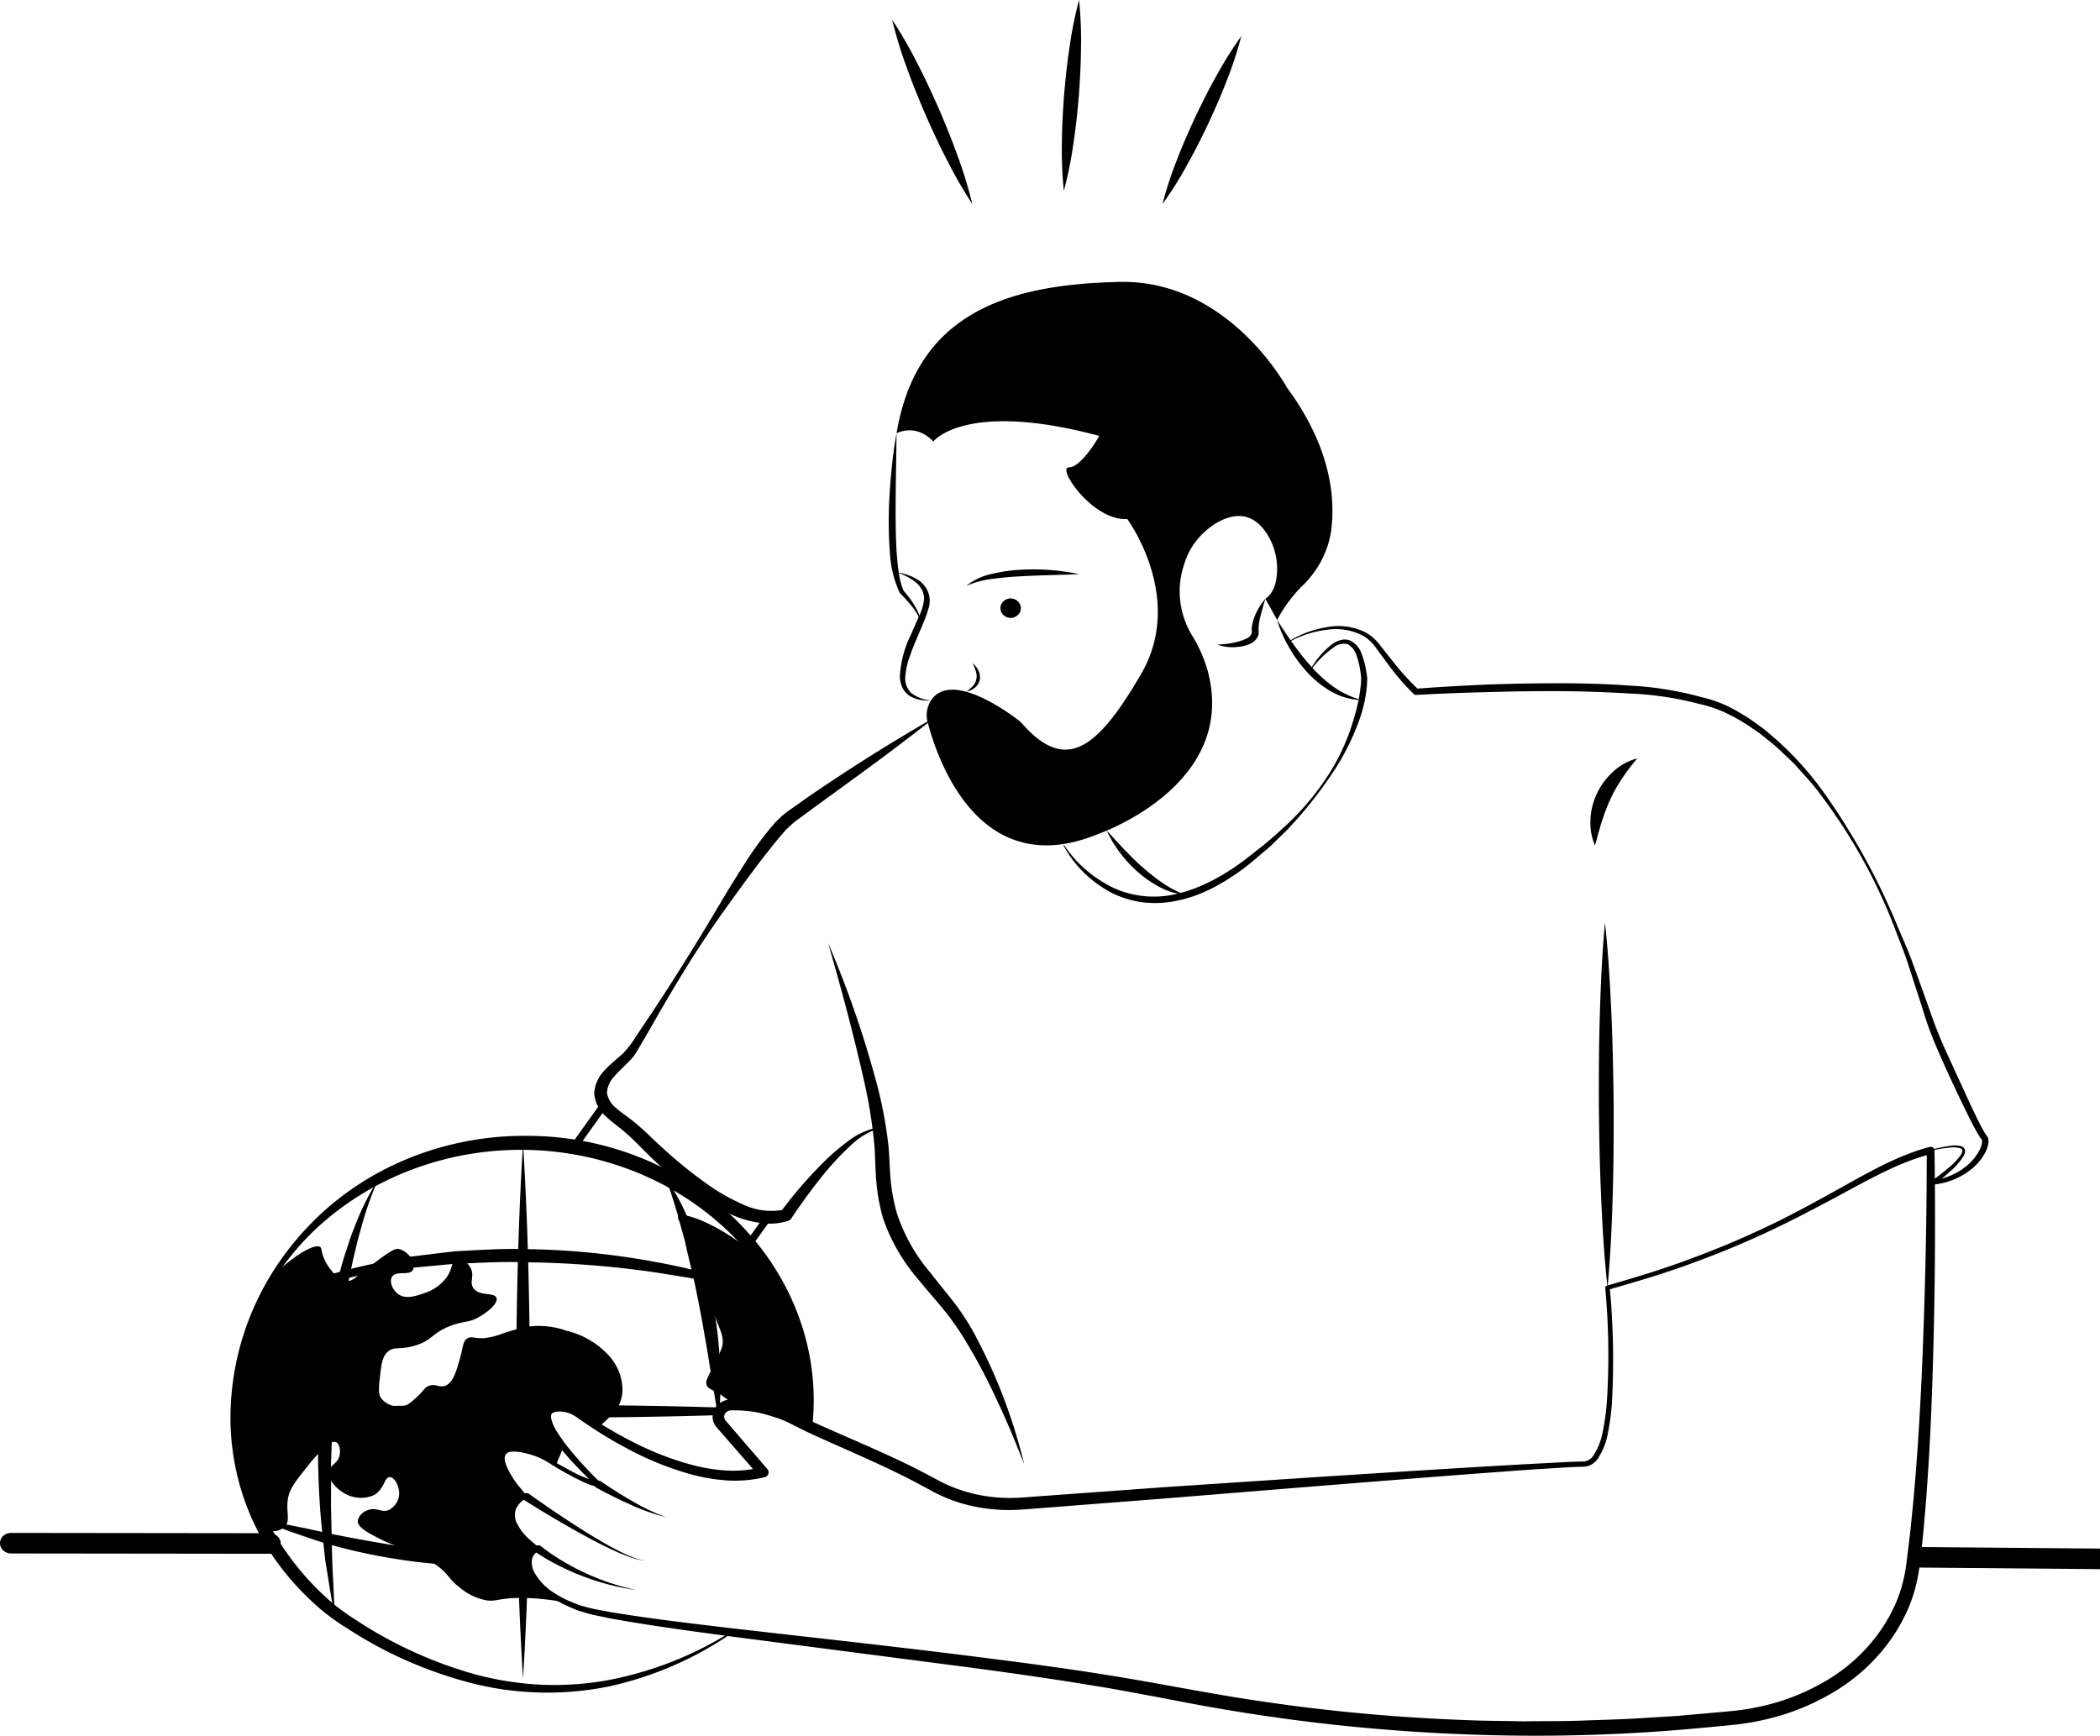<svg width="300" height="248" fill="none" xmlns="http://www.w3.org/2000/svg"><path d="M128.081 61.912s2.716-1.51 5.25 1.174c0 0 4.526-5.957 23.717-.799 0 0-2.535 4.488-4.345 4.488-1.811 0 3.44 7.713 8.328 7.378 0 0 8.328 11.234 1.991 22.134-6.245 10.743-10.732 14.155-16.926 7.187a4.574 4.574 0 00-.633-.594c-1.782-1.36-9.669-7.018-12.464-2.799a3.851 3.851 0 00-.474 3.108c1.276 4.949 7.242 23.178 24.523 15.903 0 0 20.138-6.995 15.388-23.565a19.892 19.892 0 00-2.192-4.818 12.26 12.26 0 01-1.655-5.004 12.043 12.043 0 01.62-5.203c.728-2.39 2.37-4.454 4.62-5.805 2.182-1.26 5.057-1.824 7.236 1.7a9.207 9.207 0 011.379 4.811c.004 1.544-.306 3.438-1.68 4.347l1.68 3.018a20.626 20.626 0 013.471-4.74c2.326-2.181 3.82-5.007 4.256-8.047.615-4.822-.125-12.023-6.329-20.414 0 0-8.328-15.427-23.898-15.091-15.569.335-28.966 4.192-31.863 21.63z" fill="#000"/><path d="M154.151 82.034a31.368 31.368 0 00-8.252-.63 22.298 22.298 0 00-4.132.58 8.632 8.632 0 00-3.729 1.727 13.45 13.45 0 013.891-1.015 44.456 44.456 0 014.029-.362c2.707-.156 5.428-.168 8.193-.3zm-26.07-.24a7.6 7.6 0 012.69 1.373c.372.284.674.637.888 1.036.214.4.335.837.355 1.282a6.863 6.863 0 01-.763 2.633l-1.184 2.696a15.328 15.328 0 00-1.514 5.779c.002.526.106 1.047.308 1.539.216.497.571.933 1.027 1.264.927.54 2.021.781 3.111.685a5.414 5.414 0 01-2.796-1.036 3.003 3.003 0 01-.725-1.134 2.818 2.818 0 01-.14-1.312 10.46 10.46 0 01.609-2.741c.304-.908.668-1.808 1.056-2.704.372-.903.774-1.8 1.136-2.725.174-.467.349-.932.485-1.425a3.69 3.69 0 00.169-1.573 3.417 3.417 0 00-.543-1.488 3.735 3.735 0 00-1.174-1.132 7.114 7.114 0 00-2.995-1.017z" fill="#000"/><path d="M128.081 61.912a62.278 62.278 0 00-.756 5.669 74.968 74.968 0 00-.35 5.707c-.032 1.907-.001 3.819.16 5.731.094 1.95.564 3.868 1.388 5.665a.267.267 0 00.045.06c.636.635 1.232 1.3 1.787 1.996.275.349.52.717.732 1.102.236.374.33.81.268 1.24a1.766 1.766 0 00-.074-1.314 8.096 8.096 0 00-.605-1.216 15.038 15.038 0 00-1.634-2.199l.046.061a10.333 10.333 0 01-.696-2.664c-.157-.92-.22-1.86-.295-2.795-.12-1.878-.14-3.768-.152-5.659 0-3.784.09-7.576.136-11.384zm10.863 32.866c.191.364.345.743.461 1.133.118.361.144.742.075 1.114-.056.367-.23.712-.498.988a6.551 6.551 0 01-.943.83 6.48 6.48 0 00.645-.214 3.55 3.55 0 00.577-.368c.373-.3.626-.709.715-1.16a2.266 2.266 0 00-.208-1.309 2.795 2.795 0 00-.824-1.014zm41.82-9.223a8.833 8.833 0 00-1.482 2.414 6.22 6.22 0 00-.41 1.38 3.425 3.425 0 00-.053.75l.005.193-.012.104a.348.348 0 01-.047.197 1.412 1.412 0 01-.768.676 6.45 6.45 0 01-1.263.443c-.93.232-1.887.36-2.85.383a6.434 6.434 0 002.994.331 5.663 5.663 0 001.535-.364c.288-.103.551-.258.773-.456a2.18 2.18 0 00.525-.697 1.1 1.1 0 00.093-.465l.004-.235-.008-.147a3.862 3.862 0 01.015-.608c.04-.43.112-.856.216-1.277.206-.861.476-1.727.733-2.622zm1.68 3.018a17.764 17.764 0 001.698 3.903 19.307 19.307 0 002.552 3.515 14.243 14.243 0 003.47 2.81 9.398 9.398 0 004.365 1.23 13.035 13.035 0 01-3.927-1.833 18.95 18.95 0 01-3.143-2.81 32.936 32.936 0 01-2.646-3.283c-.811-1.15-1.617-2.317-2.369-3.532zm-13.266 39.238a16.437 16.437 0 01-3.224-1.747 27.082 27.082 0 01-2.81-2.231c-.91-.778-1.725-1.648-2.572-2.499l-1.232-1.318c-.402-.45-.802-.903-1.244-1.337.252.544.546 1.069.838 1.598.331.504.656 1.017 1.02 1.505.735.98 1.569 1.891 2.493 2.721a15.705 15.705 0 003.083 2.169 9.259 9.259 0 003.648 1.139z" fill="#000"/><path d="M187.29 95.689a14.09 14.09 0 013.298-3.23c.267-.218.591-.368.939-.437a2.227 2.227 0 011.051.047 2.78 2.78 0 011.212 1.597c.247.694.426 1.408.532 2.133.054.36.102.735.137 1.082-.002.33-.033.717-.069 1.078a23.724 23.724 0 01-.884 4.372 30.547 30.547 0 01-3.677 8.293 38.547 38.547 0 01-5.928 7.138 81.987 81.987 0 01-3.53 3.1c-1.249.954-2.443 1.98-3.744 2.856-.627.47-1.319.851-1.974 1.281-.694.369-1.36.789-2.083 1.102a20.067 20.067 0 01-4.421 1.605 13.902 13.902 0 01-9.182-.893c-2.853-1.41-5.25-3.498-6.943-6.05a.053.053 0 00-.068-.02.05.05 0 00-.024.028.048.048 0 00.002.035c1.473 2.77 3.789 5.082 6.662 6.65a13.89 13.89 0 004.766 1.48c1.683.184 3.387.084 5.031-.296a19.173 19.173 0 004.668-1.681c.748-.344 1.427-.789 2.137-1.187.666-.455 1.371-.864 2.003-1.357 1.325-.922 2.485-1.998 3.711-3.01.625-.492 1.155-1.08 1.729-1.622.553-.562 1.152-1.082 1.665-1.676a58.858 58.858 0 005.822-7.317 35.07 35.07 0 004.18-8.249c.494-1.468.816-2.981.962-4.513.027-.393.052-.759.043-1.185a21.623 21.623 0 00-.174-1.164 11.873 11.873 0 00-.626-2.263 3.097 3.097 0 00-.628-1.11 3.387 3.387 0 00-1.043-.801 2.188 2.188 0 00-1.409-.026 3.952 3.952 0 00-1.151.583 12.175 12.175 0 00-3.085 3.596c0 .006 0 .012.002.018a.052.052 0 00.023.028.059.059 0 00.037.004.058.058 0 00.031-.02zm46.606 12.671a7.922 7.922 0 00-3.468 1.921 9.891 9.891 0 00-2.314 3.136 9.611 9.611 0 00-.804 5.562c.115.616.291 1.22.525 1.806.234-.606.34-1.191.513-1.763.185-.568.296-1.133.501-1.674.328-1.073.73-2.126 1.204-3.151a22.101 22.101 0 011.663-2.95 28.584 28.584 0 012.18-2.887zm-4.613 23.476c-.407 4.348-.606 8.695-.731 13.042-.139 4.347-.153 8.693-.144 13.039.048 4.345.123 8.691.322 13.036.185 4.344.445 8.689.916 13.032.41-4.348.61-8.696.734-13.042.138-4.347.153-8.693.141-13.039-.051-4.345-.126-8.691-.325-13.036-.186-4.345-.445-8.689-.913-13.032zm-96.82-28.727a256.772 256.772 0 00-11.407 7.014 283.689 283.689 0 00-5.556 3.707l-2.734 1.934c-.479.333-.931.699-1.351 1.095l-.649.629-.547.642a47.732 47.732 0 00-3.869 5.323 211.64 211.64 0 00-3.41 5.514 360.783 360.783 0 01-6.75 11.023 278.166 278.166 0 01-3.541 5.419l-1.799 2.689a14.135 14.135 0 01-1.89 2.458c-.766.696-1.678 1.386-2.472 2.252-.94.908-1.507 2.092-1.6 3.347.072 1.286.677 2.497 1.69 3.381.432.404.887.788 1.362 1.15.426.318.84.652 1.244.996a33.486 33.486 0 012.325 2.202 73.582 73.582 0 002.392 2.324 54.365 54.365 0 005.228 4.263 30.446 30.446 0 006.076 3.372c1.134.445 2.325.75 3.545.909a8.885 8.885 0 003.816-.307.823.823 0 00.469-.337l.007-.011a75.677 75.677 0 012.542-3.621 65.422 65.422 0 012.759-3.496 40.21 40.21 0 013.09-3.23 10.633 10.633 0 013.775-2.418l.008-.003a.103.103 0 00.059-.047.093.093 0 00.008-.071.102.102 0 00-.046-.058.112.112 0 00-.076-.012 10.525 10.525 0 00-4.229 2.081 30.711 30.711 0 00-3.485 3.044 61.047 61.047 0 00-5.948 6.926l.475-.348a9.452 9.452 0 01-5.922-.797 28.24 28.24 0 01-5.544-3.242 59.394 59.394 0 01-5.055-4.07 71.086 71.086 0 01-2.388-2.2 35.964 35.964 0 00-2.52-2.261 27.758 27.758 0 00-1.373-1.04c-.427-.33-.833-.612-1.19-.948a3.433 3.433 0 01-1.273-2.158c.055-.87.43-1.697 1.061-2.342.648-.772 1.466-1.471 2.26-2.311.21-.22.406-.45.587-.69l.459-.718.824-1.402 1.613-2.797a262.163 262.163 0 013.26-5.566c2.226-3.682 4.571-7.302 7.112-10.804 2.519-3.497 5.074-7.037 7.803-10.267l.516-.598.538-.509a9.909 9.909 0 011.196-1.009l2.659-1.956 5.368-3.904c3.587-2.6 7.128-5.262 10.622-7.987a.095.095 0 00.018-.133.112.112 0 00-.142-.026z" fill="#000"/><path d="M118.305 134.742c1.851 6.444 3.599 12.904 5.06 19.389a70.735 70.735 0 011.57 9.749c.1 1.576.11 3.316.259 5.003.146 1.72.457 3.424.929 5.093 1.111 3.299 2.892 6.371 5.247 9.051 1.088 1.344 2.241 2.644 3.32 3.95.519.648 1.046 1.291 1.512 1.985.5.67.952 1.373 1.402 2.08a80.1 80.1 0 014.742 8.873c1.464 3.031 2.726 6.145 3.96 9.279a77.657 77.657 0 00-7.259-18.894 33.573 33.573 0 00-2.875-4.355c-1.067-1.365-2.159-2.669-3.188-4.016a25.208 25.208 0 01-4.825-8.478 25.398 25.398 0 01-.908-4.737c-.168-1.632-.163-3.226-.325-4.972a61.789 61.789 0 00-1.957-9.946 147.196 147.196 0 00-6.664-19.054zm-79.789 87.262a1.65 1.65 0 001.122-.429c.298-.276.465-.649.465-1.039 0-.39-.166-.764-.463-1.039a1.65 1.65 0 00-1.122-.431l-36.929-.045h-.002a1.672 1.672 0 00-.607.111 1.611 1.611 0 00-.515.318 1.479 1.479 0 00-.344.477 1.374 1.374 0 000 1.124c.079.179.196.341.343.477.147.137.322.245.514.319.193.074.399.112.607.112l36.929.045h.002zm234.921-.975l46.563.407-.03 2.939-46.563-.407.03-2.939zM144.375 88.295a1.568 1.568 0 01-1.034-.426 1.346 1.346 0 01-.424-.972c0-.363.152-.711.424-.972.272-.26.643-.413 1.034-.426.391.013.761.165 1.033.426.272.26.424.61.424.972s-.152.71-.424.972c-.272.26-.642.413-1.033.426z" fill="#000"/><path d="M104.446 233.153c-5.331 3.366-11.331 5.72-17.652 6.924a43.44 43.44 0 01-9.53.632 45.017 45.017 0 01-9.403-1.478c-6.12-1.726-11.892-4.367-17.09-7.82a29.612 29.612 0 01-3.687-2.721 37.7 37.7 0 01-3.238-3.208 40.191 40.191 0 01-5.206-7.321l.101.396v-.031a.808.808 0 00-.1-.373 39.68 39.68 0 01-3.043-7.076 34.902 34.902 0 01-1.49-7.516l-.004-.053-.006-.035c-.015-.05.003-.026-.015.065l.01-.154a33.189 33.189 0 012.292-15.177c1.985-4.837 5.06-9.227 9.021-12.877 3.914-3.588 8.564-6.413 13.677-8.308a44.113 44.113 0 0116.089-2.727 43.994 43.994 0 0115.966 3.286c5.032 2.072 9.565 5.058 13.33 8.78 3.776 3.735 6.714 8.127 8.646 12.922a37.508 37.508 0 012.634 15.182.094.094 0 00.03.072c.01.01.021.018.034.023a.15.15 0 00.042.009c.027 0 .054-.01.075-.026a.104.104 0 00.036-.066 34.542 34.542 0 00-1.587-15.596c-1.733-5.089-4.609-9.779-8.441-13.763-3.841-4.016-8.55-7.239-13.823-9.461a43.546 43.546 0 00-16.815-3.366 43.918 43.918 0 00-16.758 3.144c-5.286 2.125-10.03 5.257-13.922 9.193-3.855 3.883-6.862 8.422-8.853 13.365a39.175 39.175 0 00-2.832 15.488l.01-.153a.84.84 0 00.006.358l-.011-.088c.077 2.648.452 5.28 1.119 7.856a34.375 34.375 0 002.873 7.487l-.1-.394v.01a.782.782 0 00.091.379l.01.018a36.78 36.78 0 005.45 7.669 39.657 39.657 0 003.435 3.318 33.439 33.439 0 003.945 2.82c5.385 3.503 11.378 6.127 17.719 7.756a44.088 44.088 0 0019.511.442c6.362-1.405 12.345-4.006 17.578-7.64a.102.102 0 00.043-.065.094.094 0 00-.017-.074.118.118 0 00-.069-.042.116.116 0 00-.08.015h-.001z" fill="#000"/><path d="M95.118 168.434c.29.72.534 1.45.78 2.177.24.729.476 1.456.688 2.19.235.725.425 1.463.612 2.203l.613 2.197-.031-.184a.71.71 0 00.051.244.755.755 0 00.173.256.847.847 0 00.587.236l-.77-.543c.445 2.127.995 4.22 1.463 6.334.43 2.122.862 4.245 1.224 6.382.377 2.136.751 4.273 1.067 6.427.36 2.149.7 4.308 1.104 6.472.212-2.186.282-4.383.21-6.577a59.438 59.438 0 00-.487-6.569c-.296-2.179-.652-4.356-1.17-6.505-.235-1.078-.552-2.142-.877-3.201-.326-1.059-.627-2.124-.98-3.173l-.772-.544a.869.869 0 01.311.063.81.81 0 01.261.168.707.707 0 01.219.486l-.032-.184c-.584-1.45-1.124-2.905-1.817-4.313a24.726 24.726 0 00-2.427-4.042zm-41.05-.001a38.665 38.665 0 00-3.554 7.24c-.512 1.246-.875 2.531-1.317 3.799-.393 1.279-.719 2.574-1.078 3.863a93.353 93.353 0 00-2.41 15.781 118.382 118.382 0 00-.014 15.915c.175 2.646.496 5.282.77 7.916.438 2.62.818 5.242 1.322 7.845-.046-2.651-.228-5.282-.33-7.917l-.178-7.896c.015-1.315.022-2.629.012-3.942l-.007-1.97.075-1.968.113-3.934.262-3.926c.337-5.233.981-10.444 1.932-15.612l.816-3.857c.328-1.273.59-2.567.978-3.828a47.839 47.839 0 012.608-7.509zm21.452 51.75a9.03 9.03 0 01-1.65-2.057c.011.881.032 1.753.054 2.635.137 6.367.401 12.734.793 19.101.391-6.367.655-12.734.793-19.101 0-.196.01-.382.01-.578zm-.285-6.298s-.698-.774-1.46-1.793c.011.989.022 1.989.043 2.978a4.042 4.042 0 011.417-1.185zm-1.533-13.176v1.881l.031 4.614c.669.05 1.329.172 1.968.362l.031-4.976v-1.881c-.042-12.43-.233-24.851-1.015-37.281-.772 12.43-.973 24.851-1.015 37.281z" fill="#000"/><path d="M112.225 185.727a91.121 91.121 0 00-18.334-5.37 108.641 108.641 0 00-19.191-1.888c-3.227-.089-6.447.151-9.666.317-1.603.166-3.2.381-4.8.57-.797.104-1.6.18-2.393.307l-2.366.47a84.031 84.031 0 00-18.258 5.594c1.544-.408 3.077-.831 4.597-1.27l2.282-.65c.764-.205 1.554-.329 2.328-.498l4.64-1c1.557-.276 3.13-.485 4.692-.73l2.344-.356c.784-.096 1.575-.153 2.362-.232 1.577-.141 3.15-.31 4.725-.429 3.165-.108 6.322-.332 9.49-.213 6.341.051 12.67.535 18.934 1.447l4.695.754c1.554.304 3.119.574 4.669.907 3.118.613 6.191 1.397 9.25 2.27zm-36.567 37.63l-9.727-1.162c-3.218-.421-6.428-.867-9.619-1.403-3.195-.508-6.376-1.108-9.552-1.739-1.573-.367-3.16-.698-4.756-1.023l-1.203-.229-1.183-.285a79.055 79.055 0 00-2.403-.526 75.68 75.68 0 002.212 1.017c.74.339 1.499.64 2.274.903 1.54.536 3.088 1.067 4.651 1.562a81.77 81.77 0 009.608 2.172 74.399 74.399 0 0019.698.713zm40.315-21.707a343.799 343.799 0 00-6.25-.294 14.83 14.83 0 011.671.52 668.47 668.47 0 004.579-.226zm-82.513 0a601.9 601.9 0 0020.623.735c6.547.137 13.083.186 19.618.206h2.031c.825 0 1.64-.01 2.464-.01-.084-.813.35-1.352 1.576-1.411a4.842 4.842 0 012.982.921c.19.137.402.284.645.451 6.42-.039 12.836-.154 19.249-.343.026-.211.097-.415.21-.6.112-.185.264-.348.445-.478-9.19-.293-18.38-.382-27.571-.411h-2.03c-6.536.02-13.072.069-19.619.206a557.14 557.14 0 00-20.623.734z" fill="#000"/><path d="M98.586 176.995a.01.01 0 00.001.004l.002.003.004.002.004.001a24.176 24.176 0 012.274 5.397c.01.02.01.049.021.069.793 2.83.402 3.35 1.449 6.141.592 1.577 1.121 2.488.825 3.791a14.399 14.399 0 01-1.068 2.38c-.127.245-.254.51-.402.804-.73 1.489-.91 1.841-.751 2.292.201.548.666.617 1.523 1.097.302.163.588.35.856.558a9.15 9.15 0 011.396 1.195 18.916 18.916 0 019.043 2.185c.655.342 1.364.685 2.126 1.048h.01c.032-.421.042-.843.064-1.264.01-.353.01-.695.01-1.048.008-5.497-1.269-10.931-3.744-15.927l-.01-.01h-.011a36.42 36.42 0 00-3.553-5.789c-4.601-4.153-9.561-6.308-11.21-6.299a.738.738 0 00-.498.137c-.37.343.518 1.284 1.64 3.233zM33.46 201.65c0 .324 0 .647.021.97 0 .274.022.539.032.813 0 .049.01.098.01.147.003.285.02.569.054.852a35.676 35.676 0 004.114 14.076c.03.018.061.031.095.04v.009c.277.122.573.202.878.236.355.033.715-.004 1.054-.108.339-.105.65-.275.913-.5.01-.01.021-.029.042-.039.857-.872.17-2.086.444-3.908.233-1.509 1.09-2.577 2.792-4.702a22.01 22.01 0 012.475-2.743c.624-.558 1.206-.901 1.618-.744.518.215.677 1.234.487 1.978-.286 1.117-1.259 1.215-1.47 2.116-.286 1.185 1.015 2.557 2.125 3.184.62.386 1.338.617 2.083.67a4.616 4.616 0 002.169-.367c1.523-.823 1.48-2.576 2.295-2.576.645.01 1.216 1.107 1.311 1.969a2.565 2.565 0 01-.286 1.573 2.841 2.841 0 01-1.184 1.16c-1.047.411-1.724-.441-2.95 0a2.237 2.237 0 00-.955.577 1.996 1.996 0 00-.515.941c-.053.931 1.322 1.656 3.109 2.576 2.041 1.049 2.676 1 5.076 2.126.233.108.445.206.645.304.939.4 1.82.907 2.623 1.508 1.65 1.254 1.491 1.812 3.11 3.037a8.301 8.301 0 003.764 1.822c1.28.196 1.545-.167 3.766-.304a16.234 16.234 0 011.512-.029c.972.012 1.943.071 2.908.176 1.13.104 2.251.284 3.353.539-5.669-2.674-6.42-6.72-4.061-7.68 0 0-6.705-4.711-1.682-7.464 0 0-8.122-8.953 1.047-6.152a9.633 9.633 0 012.158.99c.285.166.613.372.983.588l1.09-2.567v-.01c-2.148-2.703-3.586-5.436-.74-5.564a4.842 4.842 0 012.981.921 64.505 64.505 0 002.782 1.852l2.4-2.293a6.029 6.029 0 00.984-2.723 7.188 7.188 0 00-.574-3.118 7.667 7.667 0 00-1.88-2.641c-1.507-1.479-3.435-2.532-5.562-3.037a11.71 11.71 0 00-5.246-.607 13.17 13.17 0 00-.941.186c-1.037.225-2.105.558-2.655.725-.935.393-1.93.65-2.95.764-1.333.058-1.703-.314-2.285 0-.73.372-.613 1.155-1.153 3.026-.539 1.852-.983 3.419-2.125 3.791-.857.275-1.322-.372-2.295 0-.635.245-.635.598-1.629 1.519-.878.803-1.322 1.204-1.967 1.361a3.337 3.337 0 01-1.844-.133 3.068 3.068 0 01-1.434-1.081c-.127-.206-.36-.637-.16-2.42.244-2.253.36-3.379 1.143-4.094.952-.872 1.692-.236 3.934-.912 2.57-.773 2.38-1.851 5.235-2.879 1.915-.686 2.422-.363 3.924-1.215 1.216-.686 2.76-1.959 2.464-2.733-.328-.823-2.443-.186-3.278-1.361-.656-.911.253-1.803-.487-3.037-.433-.705-1.332-1.381-1.967-1.205-.698.186-.434 1.234-1.311 2.576-.813 1.148-2.027 2.002-3.438 2.42-1.068.362-2.39.813-3.437.156-.93-.577-1.449-1.9-.983-2.576.603-.872 2.432-.127 2.95-.911a1.401 1.401 0 00-.01-1.185 2.71 2.71 0 00-.728-1.153 3.003 3.003 0 00-1.229-.698c-.539-.079-1.089.107-4.262 2.576-.169.137-.338.264-.486.382l-.01.01c-1.682 1.322-1.99 1.616-2.613 1.587a2.094 2.094 0 01-.603-.128 3.193 3.193 0 01-.91-.539 7.342 7.342 0 01-1.755-2.37c-.54-1.156-.328-1.626-.656-1.822-.761-.451-3.48 1.058-6.335 3.771a35.064 35.064 0 00-2.157 3.801 35.725 35.725 0 00-3.66 13.243c-.031.441-.052.892-.073 1.342-.011.441-.022.892-.022 1.342zM154.151 0a57.096 57.096 0 00-1.363 6.762c-.349 2.26-.575 4.53-.777 6.801-.163 2.274-.299 4.55-.312 6.834-.048 2.294.045 4.59.28 6.874a56.285 56.285 0 001.366-6.762c.349-2.26.575-4.53.774-6.802.16-2.274.296-4.55.309-6.833A56.159 56.159 0 00154.151 0zm-15.249 29.152a61.676 61.676 0 00-2.099-6.867c-.798-2.253-1.71-4.462-2.645-6.664-.971-2.188-1.967-4.366-3.077-6.502a63.287 63.287 0 00-3.627-6.297 61.216 61.216 0 002.096 6.868c.798 2.252 1.711 4.462 2.647 6.662.974 2.187 1.97 4.366 3.08 6.502a64.052 64.052 0 003.625 6.298zm38.422-23.98a54.887 54.887 0 00-3.567 5.691c-1.092 1.936-2.071 3.918-3.028 5.909-.92 2.005-1.817 4.02-2.6 6.08a52.102 52.102 0 00-2.056 6.3 54.072 54.072 0 003.57-5.69c1.092-1.937 2.071-3.919 3.025-5.91.918-2.006 1.815-4.021 2.598-6.082a52.678 52.678 0 002.058-6.298zm98.497 159.249c.947-.223 1.91-.379 2.881-.467.46-.054.927-.011 1.367.127.415.139.284.562.054.93a10.02 10.02 0 01-1.911 1.972 31.549 31.549 0 01-2.236 1.729.298.298 0 00-.126.201c-.012.08.011.16.064.224a.356.356 0 00.303.117c2.001-.206 3.886-.973 5.403-2.199a7.672 7.672 0 001.881-2.189c.251-.432.43-.896.531-1.377a1.87 1.87 0 00-.018-.845 1.196 1.196 0 00-.277-.481c-.041-.068-.079-.091-.139-.197-.882-1.487-1.635-3.169-2.402-4.783l-2.25-4.909c-.755-1.64-1.519-3.261-2.166-4.921-.666-1.66-1.206-3.342-1.832-5.039l-1.835-5.076c-.624-1.687-1.389-3.328-2.075-4.993a96.558 96.558 0 00-10.498-19.02 45.408 45.408 0 00-7.507-8.173c-.36-.302-.71-.615-1.079-.909l-1.153-.831a24.143 24.143 0 00-2.4-1.556 18.106 18.106 0 00-5.466-2.18l.108.025a47.207 47.207 0 00-10.157-1.636c-3.406-.256-6.817-.338-10.222-.341-3.406.001-6.808.063-10.209.184-3.399.149-6.791.338-10.187.595l.356.112A35.756 35.756 0 01199 94.518l-1.698-2.132a6.969 6.969 0 00-2.092-1.957 8.632 8.632 0 00-5.736-.803 14.845 14.845 0 00-5.34 1.985.06.06 0 00-.017.015.07.07 0 00-.009.02.075.075 0 000 .02.07.07 0 00.009.02c.009.012.023.02.038.023a.07.07 0 00.045-.008 14.686 14.686 0 015.331-1.714 8.36 8.36 0 015.331.926 6.26 6.26 0 011.846 1.855l1.63 2.198a32.222 32.222 0 003.646 4.211.437.437 0 00.325.114l.031-.001c3.378-.192 6.77-.317 10.157-.4 3.388-.1 6.776-.152 10.161-.137 3.387.009 6.767.138 10.134.333 3.347.133 6.666.628 9.889 1.474l.072.017.037.007a18.534 18.534 0 015.096 1.966c.817.438 1.605.923 2.359 1.451l1.143.782c.367.278.717.576 1.077.864a24.267 24.267 0 012.087 1.799c.654.641 1.351 1.247 1.972 1.918 1.214 1.363 2.485 2.689 3.552 4.164 4.395 5.831 7.933 12.179 10.518 18.875.626 1.681 1.328 3.334 1.89 5.033l1.652 5.105c.564 1.688 1.042 3.442 1.715 5.122.64 1.695 1.397 3.346 2.131 4.987.732 1.648 1.517 3.275 2.296 4.906.805 1.633 1.538 3.244 2.529 4.866.081.123.173.24.275.349-.007.055.043.018.044.107.035.158.036.32.004.478a3.878 3.878 0 01-.425 1.13 7.448 7.448 0 01-1.646 2c-1.365 1.169-3.083 1.925-4.924 2.165l.242.542a31.754 31.754 0 002.225-1.829 9.991 9.991 0 001.892-2.169c.133-.226.211-.476.23-.732a.677.677 0 00-.14-.41.762.762 0 00-.369-.261 3.535 3.535 0 00-1.538-.086 20.76 20.76 0 00-2.886.61.067.067 0 00-.021.009.046.046 0 00-.014.017.037.037 0 00-.007.02.038.038 0 00.002.021.053.053 0 00.027.032.064.064 0 00.043.006z" fill="#000"/><path d="M73.862 212.036a15.94 15.94 0 01-1.244-2.001 5.603 5.603 0 01-.424-1.064 1.61 1.61 0 01-.02-1.043.9.9 0 01.343-.363 1 1 0 01.498-.138c.394-.042.792-.03 1.183.035.807.135 1.598.343 2.362.62.756.297 1.474.671 2.14 1.116.697.434 1.41.851 2.13 1.257.724.402 1.454.795 2.214 1.151a10.39 10.39 0 002.44.876c.079.015.16.006.234-.025a.37.37 0 00.173-.148.33.33 0 00-.054-.412l-.018-.017a56.432 56.432 0 01-4.921-5.401l.094.264v-.009a.402.402 0 00-.085-.253l-.008-.01a22.407 22.407 0 01-1.31-1.875 5.913 5.913 0 01-.85-1.938c-.1-.669.133-.871.865-.967a3.994 3.994 0 012.072.391c.332.162.646.355.935.577.33.24.666.466 1.003.688.677.443 1.334.908 2.027 1.333a62.875 62.875 0 004.233 2.432 43.676 43.676 0 009.202 3.64 26.92 26.92 0 005.009.786c1.728.084 3.46-.075 5.136-.472a.81.81 0 00.336-.173.722.722 0 00.207-.301.685.685 0 00-.129-.681l-.012-.014-4.016-4.658-1.972-2.293a.867.867 0 01-.137-.782.82.82 0 01.2-.334c.056-.054.118-.104.184-.148a.959.959 0 01.176-.094c.156-.058.323-.084.49-.077a18.062 18.062 0 012.275.1 15.69 15.69 0 012.99.61c.485.157.962.293 1.455.465.47.173.933.37 1.386.586l2.833 1.413a.863.863 0 00.379.09h.033l-.397-.088c5.333 2.467 10.714 4.645 15.788 7.362l1.91 1.031a21.757 21.757 0 006.473 2.261c1.512.282 3.05.42 4.592.412 1.565-.01 3.024-.182 4.493-.281l17.662-1.369 17.656-1.436c11.771-.943 23.543-1.904 35.32-2.739l4.415-.268a58.432 58.432 0 012.192-.088c.438.007.87-.086 1.26-.272.369-.197.687-.466.932-.789a9.811 9.811 0 001.551-3.984c.261-1.361.439-2.734.533-4.113.3-5.484.196-10.98-.313-16.451l-.232.314c4.066-1.158 8.129-2.347 12.078-3.825 3.966-1.44 7.85-3.065 11.637-4.871 3.786-1.807 7.474-3.786 11.134-5.771 3.661-1.965 7.355-3.935 11.366-4.948l-.695-.488a737.66 737.66 0 01-.742 32.51c-.255 5.413-.579 10.823-1.058 16.216-.103 1.35-.249 2.695-.385 4.04a112.889 112.889 0 01-.455 4.031c-.167 1.344-.297 2.694-.564 3.962a20.383 20.383 0 01-1.15 3.759c-2.093 4.898-5.888 9.011-10.786 11.688a31.186 31.186 0 01-7.792 3.053c-1.37.338-2.763.592-4.169.761-1.416.161-2.893.269-4.336.406l-4.354.387-4.364.261c-2.907.21-5.823.268-8.735.378-2.913.123-5.83.073-8.745.119-2.914-.066-5.831-.057-8.742-.201a263.656 263.656 0 01-34.74-3.626c-5.725-.984-11.485-2.107-17.28-3-5.793-.909-11.6-1.671-17.409-2.4-11.616-1.474-23.254-2.724-34.873-4.068-5.804-.688-11.62-1.363-17.359-2.316l-2.134-.4c-.714-.13-1.376-.345-2.07-.513a41.28 41.28 0 01-1.968-.782 16.074 16.074 0 01-1.838-1.014 8.283 8.283 0 01-2.813-2.859 3.095 3.095 0 01-.415-1.808c.029-.296.14-.579.323-.822s.432-.438.72-.565a.264.264 0 00.1-.074.236.236 0 00.041-.227.246.246 0 00-.069-.1l-.017-.014a22.259 22.259 0 01-1.81-1.546 7.452 7.452 0 01-1.37-1.869 2.589 2.589 0 01-.19-2.132 3.454 3.454 0 011.598-1.616.13.13 0 00.063-.078.118.118 0 00-.016-.096l-.012-.016-1.477-1.767-.005-.006a.103.103 0 00-.07-.037.107.107 0 00-.077.019.095.095 0 00-.041.063.094.094 0 00.02.073l1.441 1.817.036-.189a3.755 3.755 0 00-1.773 1.72 2.916 2.916 0 00.136 2.392c.35.729.818 1.404 1.388 2.003.58.581 1.193 1.132 1.84 1.65l.054-.415a2.384 2.384 0 00-.955.709 2.136 2.136 0 00-.453 1.053c-.085.731.06 1.469.415 2.127a8.861 8.861 0 002.95 3.168c.606.41 1.241.782 1.902 1.111.671.305 1.352.601 2.043.87.717.195 1.437.442 2.157.591l2.16.454c5.774 1.055 11.576 1.822 17.375 2.605l34.797 4.521c5.79.785 11.574 1.603 17.321 2.563 2.878.449 5.737 1.023 8.601 1.538 2.861.547 5.737 1.115 8.626 1.612a266.1 266.1 0 0035.034 3.732c11.76.491 23.543.161 35.249-.987 1.469-.149 2.913-.26 4.402-.438a36.96 36.96 0 004.438-.836 33.371 33.371 0 008.314-3.312c5.262-2.92 9.322-7.38 11.541-12.676a22.01 22.01 0 001.215-4.066c.283-1.398.404-2.754.559-4.105.16-1.355.294-2.711.402-4.068.119-1.356.246-2.712.331-4.069.406-5.427.656-10.856.835-16.285.353-10.859.449-21.717.288-32.575v-.01a.481.481 0 00-.165-.355.568.568 0 00-.531-.124c-4.201 1.122-7.913 3.183-11.551 5.194-3.643 2.028-7.261 4.065-11.02 5.874a129.736 129.736 0 01-11.542 4.895c-3.92 1.488-7.956 2.691-11.999 3.863a.334.334 0 00-.175.12.293.293 0 00-.057.195c.506 5.437.582 10.901.229 16.349a33.414 33.414 0 01-.551 4.03 9.256 9.256 0 01-1.434 3.674 2.085 2.085 0 01-.684.582c-.27.126-.571.186-.873.173-.751.015-1.501.034-2.236.075l-4.43.23c-11.802.652-23.589 1.421-35.378 2.188l-17.681 1.175-17.672 1.284c-1.476.095-2.956.256-4.348.255-1.414 0-2.825-.134-4.211-.399a21.578 21.578 0 01-4.023-1.185 20.208 20.208 0 01-1.886-.879l-1.926-1.024c-5.185-2.734-10.667-4.915-15.918-7.307l-.013-.005a.933.933 0 00-.384-.083h-.011l.401.09-2.845-1.397a17.818 17.818 0 00-1.546-.642c-.512-.175-1.062-.333-1.591-.498a17.55 17.55 0 00-3.292-.649 20.151 20.151 0 00-1.684-.1c-.293-.002-.533-.006-.861.007a3.017 3.017 0 00-1.078.208 2.641 2.641 0 00-.518.281c-.149.104-.288.22-.414.348a2.335 2.335 0 00-.566.963 2.285 2.285 0 00-.056 1.071c.067.356.217.694.442.99l2.053 2.361 4.051 4.638.402-1.169a17.456 17.456 0 01-4.632.479 25.43 25.43 0 01-4.707-.67 42.449 42.449 0 01-8.95-3.392 61.872 61.872 0 01-4.184-2.32c-.685-.406-1.342-.856-2.015-1.281a26.54 26.54 0 01-.99-.657 6.82 6.82 0 00-1.127-.666 5.186 5.186 0 00-2.704-.458 2.24 2.24 0 00-1.447.644 1.744 1.744 0 00-.34.704 1.68 1.68 0 00.006.772c.192.804.535 1.57 1.013 2.263.434.666.906 1.31 1.416 1.928l-.093-.262v.023a.4.4 0 00.094.251 57.458 57.458 0 005.147 5.374l.335-.602a18.07 18.07 0 01-4.452-1.84 54.455 54.455 0 01-2.144-1.196 11.854 11.854 0 00-2.264-1.111 14.103 14.103 0 00-2.485-.591 4.82 4.82 0 00-1.32.005 1.385 1.385 0 00-.674.233 1.25 1.25 0 00-.445.524c-.126.41-.11.846.047 1.247.122.381.284.751.483 1.103.393.693.839 1.359 1.334 1.993a.11.11 0 00.146.024.093.093 0 00.028-.135z" fill="#000"/><path d="M85.214 212.58a67.105 67.105 0 004.861 2.398 28.887 28.887 0 005.121 1.81 28.197 28.197 0 01-4.84-2.288 65.154 65.154 0 01-4.485-2.823l-.008-.006a.621.621 0 00-.824.114.516.516 0 00-.11.405.54.54 0 00.285.39zm-10.329 1.748a161.123 161.123 0 008.34 4.932c1.421.774 2.853 1.534 4.333 2.211.735.348 1.488.662 2.257.94.381.148.773.27 1.174.363.396.107.805.166 1.218.175a5.01 5.01 0 01-1.197-.24 8.373 8.373 0 01-1.138-.424 24.67 24.67 0 01-2.175-1.055c-1.423-.751-2.797-1.584-4.158-2.43a158.496 158.496 0 01-7.958-5.351l-.005-.003a.617.617 0 00-.435-.109.6.6 0 00-.39.207.518.518 0 00.106.765l.028.019zm1.653 7.443a28.873 28.873 0 003.351 1.952 34.737 34.737 0 003.54 1.552 34.056 34.056 0 007.491 1.908 33.426 33.426 0 01-7.25-2.405 33.654 33.654 0 01-3.33-1.757 27.599 27.599 0 01-3.047-2.086l-.019-.015a.608.608 0 00-.428-.133.589.589 0 00-.404.187.533.533 0 00-.143.397.52.52 0 00.204.374l.035.026zm28.606-40.946a.554.554 0 00.441-.219l4.566-6.389a.475.475 0 00.078-.177.462.462 0 00-.08-.368.541.541 0 00-.544-.206.52.52 0 00-.336.209l-4.566 6.389a.463.463 0 00-.077.368.49.49 0 00.226.311.55.55 0 00.292.082zm-23.51-15.967a.56.56 0 00.25-.058.528.528 0 00.191-.161l4.567-6.388a.474.474 0 00.078-.368.48.48 0 00-.226-.311.559.559 0 00-.734.137l-4.567 6.388a.467.467 0 00-.025.503.514.514 0 00.195.189.566.566 0 00.271.069z" fill="#000"/></svg>